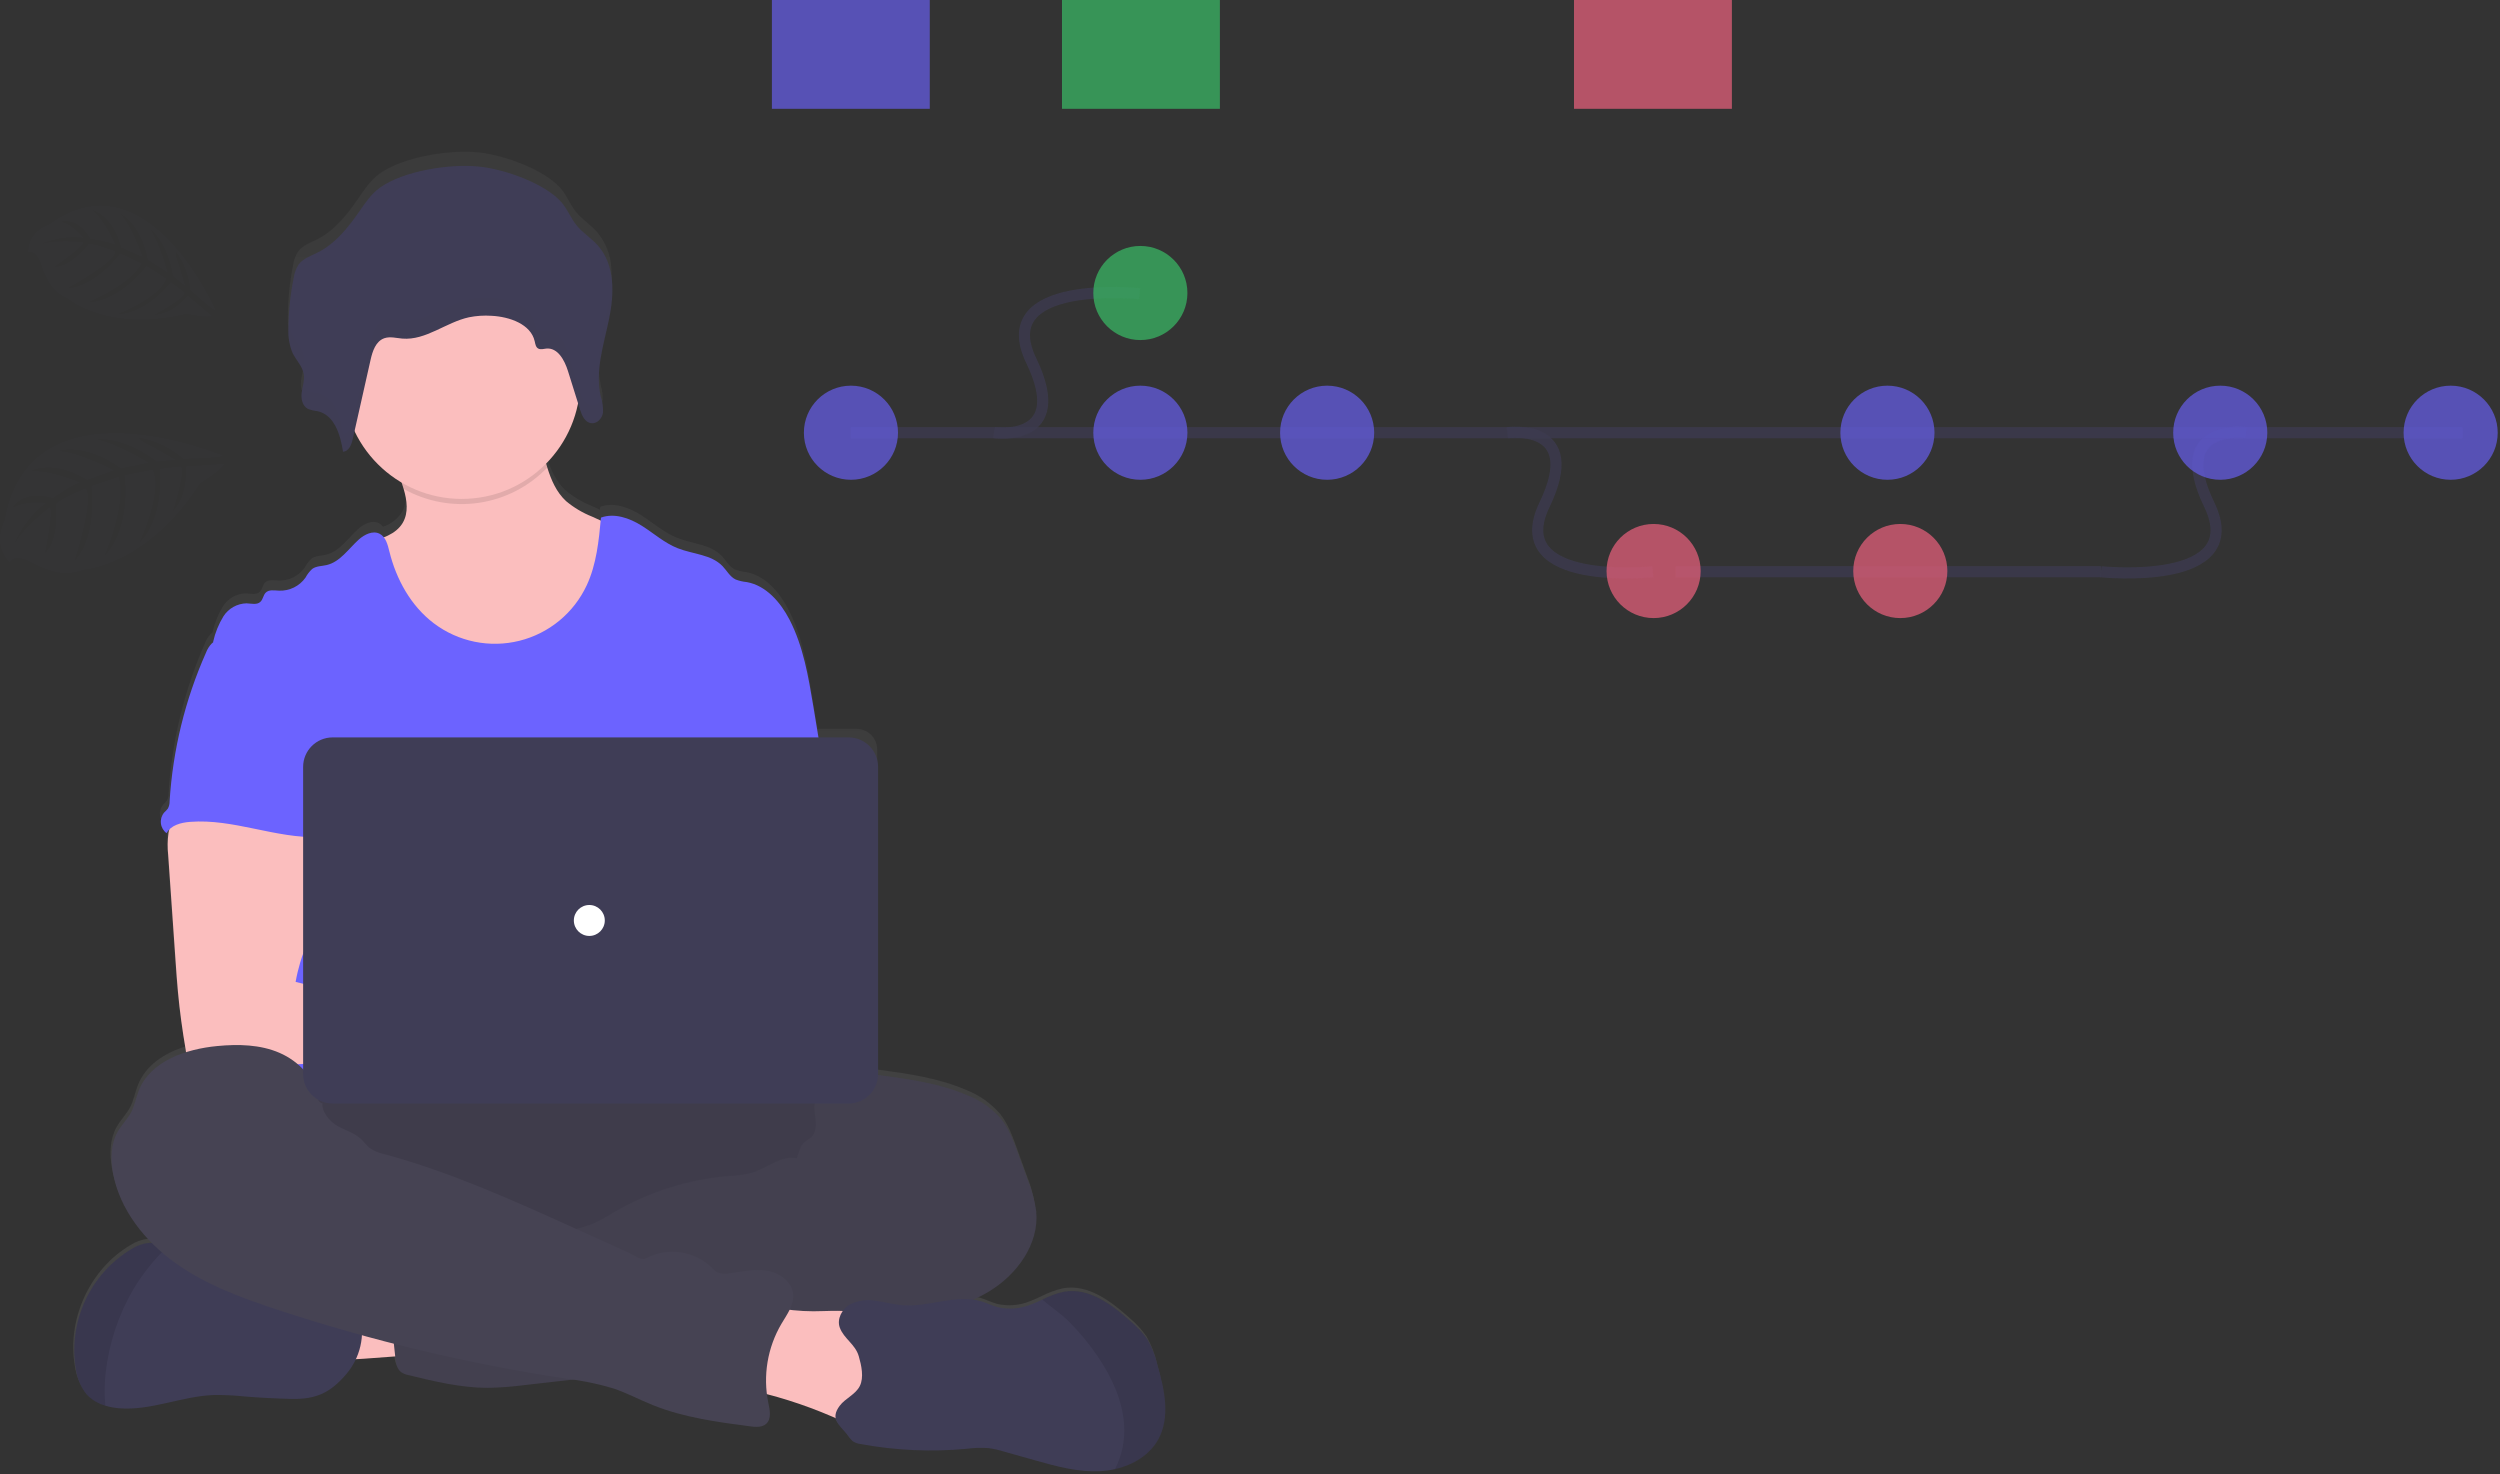 <svg width="675" height="398" viewBox="0 0 675 398" fill="none" xmlns="http://www.w3.org/2000/svg">
<rect x="0" y="0" width="675" height="398" fill="#333333" stroke="none"/>
<path d="M312.381 368.146C311.816 365.602 310.877 363.155 309.596 360.885C308.305 359.026 306.771 357.347 305.036 355.894C299.989 351.313 293.793 346.663 287.103 347.819C285.034 348.277 283.035 349.007 281.158 349.991C280.183 350.444 279.202 350.896 278.199 351.279C275.377 352.459 272.258 352.731 269.274 352.059C267.742 351.648 266.315 350.91 264.805 350.451C264.088 350.236 263.354 350.077 262.612 349.978C264.072 349.325 265.488 348.578 266.852 347.743C274.352 343.148 280.343 334.843 279.508 325.96C279.098 322.985 278.317 320.074 277.183 317.293L274.51 309.9C273.354 306.7 272.157 303.433 270.048 300.773C267.579 297.898 264.44 295.674 260.908 294.299C253.494 291.076 245.391 289.941 237.392 288.841L236.835 288.764V202.351C236.835 200.874 236.248 199.458 235.204 198.413C234.16 197.369 232.743 196.782 231.266 196.782H220.754C220.287 193.942 219.823 191.106 219.362 188.275C218.039 180.193 216.668 171.964 212.944 164.689C210.507 159.927 206.63 155.381 201.402 154.449C200.375 154.355 199.365 154.119 198.402 153.749C196.87 152.997 196.035 151.326 194.859 150.094C191.824 146.913 186.888 146.864 182.823 145.221C179.231 143.794 176.293 141.107 173.023 139.039C169.753 136.971 165.686 135.503 162.066 136.846C162.055 137.11 162.029 137.372 161.989 137.633L159.664 136.561C157.092 135.533 154.703 134.094 152.591 132.301C150.008 129.864 148.63 126.634 147.558 123.201C147.447 122.846 147.342 122.501 147.231 122.122C151.681 117.582 154.693 111.831 155.891 105.588L156.455 107.419C156.582 107.83 156.731 108.235 156.901 108.63C157.189 109.395 157.668 110.073 158.293 110.6C158.471 110.74 158.668 110.855 158.878 110.941C159.071 111.017 159.272 111.069 159.478 111.094C159.767 111.13 160.06 111.108 160.341 111.031C160.812 110.885 161.244 110.636 161.605 110.301C161.966 109.966 162.248 109.554 162.429 109.096C162.54 108.822 162.622 108.538 162.673 108.247C162.7 108.072 162.716 107.895 162.722 107.718V106.994C162.725 106.877 162.714 106.76 162.687 106.646V106.465C162.678 106.326 162.654 106.188 162.617 106.054C162.589 105.922 162.617 105.977 162.617 105.943C162.582 105.769 162.54 105.588 162.506 105.414V105.282C162.506 105.24 162.443 104.997 162.406 104.85C162.369 104.703 162.357 104.662 162.336 104.565V104.523C162.266 104.245 162.204 103.973 162.141 103.695C161.635 101.279 161.506 98.799 161.758 96.344C162.175 92.74 162.84 89.17 163.749 85.658L163.895 85.024C163.951 84.78 164.006 84.537 164.055 84.286C164.166 83.786 164.278 83.286 164.382 82.775L164.633 81.494L164.821 80.352V80.21C165.212 77.623 165.294 74.999 165.065 72.392C164.877 68.773 163.499 65.318 161.146 62.562C159.399 60.62 157.094 59.186 155.472 57.146C153.954 55.239 153.098 52.886 151.525 51.013C147.181 45.827 136.025 41.831 129.186 41.135C121.347 40.341 108.686 42.346 102.363 46.976C100.024 48.682 98.423 51.153 96.794 53.492C93.801 57.843 90.403 62.187 85.607 64.63C83.797 65.549 81.722 66.245 80.518 67.846C79.802 68.931 79.338 70.164 79.16 71.452C78.238 75.985 77.757 80.596 77.726 85.222V86.962C77.74 88.696 78.11 90.409 78.812 91.995C78.923 92.232 79.049 92.461 79.181 92.695L79.265 92.841C80.107 94.045 80.852 95.313 81.493 96.635C81.653 97.005 81.767 97.393 81.834 97.791C81.953 98.811 81.887 99.844 81.639 100.84C81.623 100.995 81.592 101.149 81.549 101.299L81.486 101.599C81.495 101.704 81.476 101.81 81.43 101.905C81.374 102.205 81.33 102.505 81.284 102.796C81.178 103.601 81.23 104.42 81.437 105.205C81.532 105.642 81.719 106.055 81.986 106.415C82.252 106.775 82.592 107.074 82.982 107.293C83.379 107.483 83.801 107.615 84.235 107.683C84.674 107.76 85.119 107.808 85.551 107.906C86.106 108.033 86.642 108.232 87.145 108.498C87.627 108.729 88.079 109.019 88.489 109.361C88.692 109.546 88.885 109.741 89.067 109.946C89.435 110.367 89.766 110.819 90.056 111.297C90.205 111.543 90.344 111.794 90.474 112.049C90.973 113.057 91.371 114.111 91.664 115.196C91.845 115.843 91.998 116.496 92.13 117.152C92.193 117.444 92.248 117.737 92.297 118.022C92.346 118.307 92.397 118.6 92.436 118.885C92.626 118.874 92.814 118.837 92.993 118.774C93.499 118.498 93.934 118.11 94.266 117.639C94.598 117.168 94.817 116.628 94.907 116.059C94.963 115.864 95.007 115.676 95.053 115.488C95.213 114.788 95.38 114.026 95.54 113.295C98.283 119.122 102.706 123.995 108.24 127.288C108.435 127.866 108.623 128.437 108.79 129.021C109.702 132.175 110.141 135.474 108.56 138.231C107.357 140.114 105.543 141.526 103.422 142.231C103.117 141.824 102.724 141.491 102.273 141.256C100.442 140.337 98.242 141.451 96.704 142.822C93.919 145.342 91.65 148.955 87.988 149.783C86.665 150.089 85.203 150.027 84.103 150.834C83.377 151.518 82.768 152.318 82.303 153.201C81.508 154.342 80.44 155.265 79.195 155.885C77.951 156.505 76.57 156.803 75.181 156.751C73.907 156.688 72.396 156.396 71.526 157.329C70.879 158.029 70.826 159.129 70.134 159.786C69.201 160.705 67.67 160.259 66.368 160.204C65.121 160.236 63.902 160.577 62.82 161.196C61.738 161.816 60.826 162.695 60.168 163.754C58.868 165.908 57.928 168.259 57.383 170.715V170.757C57.205 170.887 57.035 171.029 56.875 171.182C56.2 171.901 55.677 172.749 55.337 173.674C49.707 186.491 46.384 200.202 45.521 214.174C45.535 214.855 45.382 215.529 45.075 216.137C44.764 216.535 44.422 216.907 44.052 217.251C43.721 217.656 43.475 218.123 43.328 218.625C43.181 219.127 43.137 219.653 43.197 220.172C43.258 220.692 43.422 221.194 43.679 221.649C43.938 222.103 44.284 222.502 44.699 222.82C44.899 222.457 45.15 222.124 45.444 221.831C45.367 222.151 45.298 222.464 45.249 222.75C44.969 224.781 44.944 226.839 45.172 228.876C45.831 238.548 46.498 248.213 47.172 257.871C47.36 260.607 47.548 263.336 47.799 266.065C48.286 271.346 48.982 276.607 49.887 281.847C49.926 282.083 49.977 282.317 50.04 282.547C44.366 284.347 39.319 287.608 37.196 293.047C36.458 294.927 36.124 296.973 35.219 298.776C34.219 300.753 32.588 302.333 31.502 304.269C29.629 307.597 29.546 311.676 30.228 315.407C31.544 322.682 35.477 329.184 40.67 334.475H39.97C38.273 334.663 36.644 335.247 35.215 336.181C24.23 342.599 17.95 356.369 20.241 368.942C20.575 371.433 21.57 373.789 23.123 375.764C24.489 377.251 26.245 378.325 28.191 378.864C29.408 379.232 30.661 379.466 31.929 379.564C40.492 380.264 48.783 376.292 57.366 375.958C60.21 375.914 63.053 376.047 65.88 376.358C70.013 376.701 74.155 376.919 78.306 377.012C85.052 377.172 88.846 375.376 93.148 370.336C94.205 369.082 95.088 367.691 95.772 366.201C99.434 365.992 103.478 365.672 106.402 365.435L106.444 365.835C106.604 367.227 106.844 368.828 107.962 369.706C108.589 370.138 109.301 370.43 110.05 370.562C117.081 372.289 124.196 374.043 131.436 374.043C134.834 373.974 138.225 373.714 141.593 373.263L154.312 371.794C158.018 372.264 161.676 373.061 165.242 374.175C168.918 375.421 172.35 377.275 175.942 378.742C184.296 382.125 193.276 383.337 202.173 384.52C203.691 384.72 205.431 384.861 206.552 383.82C208 382.428 207.52 380.103 207.109 378.153C206.942 377.353 206.817 376.553 206.719 375.744C212.723 377.327 218.597 379.367 224.29 381.844L225.29 382.283C225.582 383.801 226.982 385.012 228.325 386.648C228.766 387.338 229.282 387.978 229.863 388.555C230.528 388.987 231.283 389.258 232.07 389.349C241.462 391.099 251.052 391.532 260.563 390.637C262.51 390.372 264.479 390.305 266.439 390.437C267.879 390.633 269.3 390.952 270.685 391.391L278.739 393.702C284.677 395.402 290.755 397.12 296.916 396.737C298.165 396.658 299.406 396.479 300.626 396.201C305.499 395.073 310.038 392.351 312.377 387.972C315.688 382.01 314.163 374.69 312.381 368.146Z" fill="url(#paint0_linear)"/>
<path d="M87.031 366.79C85.562 363.448 84.17 359.606 85.639 356.264C86.598 354.296 88.245 352.748 90.268 351.913C92.27 351.097 94.381 350.576 96.533 350.368C103.288 349.482 110.124 349.389 116.901 350.09C117.395 354.002 116.351 357.97 115.453 361.751C114.639 365.232 114.172 365.751 110.58 365.928C108.256 366.05 87.581 368.02 87.031 366.79Z" fill="#FBBEBE"/>
<path d="M149.023 344.247C204.003 344.247 248.573 331.78 248.573 316.401C248.573 301.022 204.003 288.555 149.023 288.555C94.043 288.555 49.473 301.022 49.473 316.401C49.473 331.78 94.043 344.247 149.023 344.247Z" fill="#464353"/>
<path opacity="0.1" d="M149.023 344.247C204.003 344.247 248.573 331.78 248.573 316.401C248.573 301.022 204.003 288.555 149.023 288.555C94.043 288.555 49.473 301.022 49.473 316.401C49.473 331.78 94.043 344.247 149.023 344.247Z" fill="black"/>
<path d="M166.872 169.4C163.46 175.994 157.792 181.142 150.902 183.908C146.834 185.39 142.553 186.204 138.225 186.317C133.494 186.673 128.739 186.093 124.232 184.611C118.273 182.453 113.323 178.039 109.613 172.895C105.903 167.751 103.348 161.875 101.127 155.951C99.957 152.867 98.844 149.581 99.394 146.323C102.979 145.509 106.905 144.311 108.757 141.13C110.337 138.401 109.899 135.13 108.987 132.01C108.729 131.126 108.43 130.249 108.131 129.41C107.431 127.391 105.031 123.555 106.739 121.829C107.804 120.736 112.266 120.179 113.805 119.469C118.546 117.283 122.918 114.123 128.125 113.085C132.625 112.185 137.279 113.029 141.776 113.962C142.373 114.049 142.946 114.255 143.461 114.568C144.048 115.063 144.483 115.715 144.714 116.448C145.995 119.567 146.747 123.013 147.777 126.264C148.849 129.664 150.227 132.864 152.81 135.279C154.928 137.057 157.318 138.482 159.89 139.498L166.058 142.324C167.155 142.735 168.15 143.379 168.975 144.211C169.781 145.32 170.263 146.631 170.367 147.998C171.472 155.324 170.25 162.811 166.872 169.405V169.4Z" fill="#FBBEBE"/>
<path opacity="0.1" d="M147.748 126.261C142.836 131.375 136.366 134.714 129.352 135.754C122.339 136.795 115.178 135.478 108.993 132.011C108.735 131.127 108.436 130.25 108.137 129.411C107.437 127.392 105.037 123.556 106.745 121.83C107.81 120.737 112.272 120.18 113.811 119.47C118.552 117.284 122.924 114.124 128.131 113.086C132.631 112.186 137.285 113.03 141.783 113.963C142.38 114.05 142.953 114.256 143.468 114.569C144.055 115.064 144.49 115.716 144.721 116.449C145.966 119.564 146.718 123.01 147.748 126.261Z" fill="black"/>
<path d="M124.658 134.706C142.344 134.706 156.681 120.369 156.681 102.683C156.681 84.997 142.344 70.66 124.658 70.66C106.972 70.66 92.635 84.997 92.635 102.683C92.635 120.369 106.972 134.706 124.658 134.706Z" fill="#FBBEBE"/>
<path d="M222.223 206.609L219.592 190.667C218.262 182.667 216.892 174.516 213.173 167.311C210.73 162.591 206.852 158.094 201.624 157.161C200.594 157.068 199.582 156.832 198.617 156.461C197.085 155.723 196.25 154.066 195.074 152.841C192.039 149.694 187.096 149.641 183.031 148.041C179.439 146.649 176.501 143.969 173.231 141.922C169.961 139.875 165.887 138.441 162.267 139.75C161.682 145.981 161.067 152.35 158.417 158.024C156.696 161.719 154.171 164.982 151.027 167.576C147.882 170.169 144.198 172.026 140.243 173.012C136.288 173.998 132.163 174.087 128.169 173.274C124.175 172.46 120.414 170.764 117.16 168.309C110.96 163.638 106.982 156.433 105.131 148.893C104.678 147.055 104.163 144.946 102.472 144.103C100.641 143.184 98.441 144.298 96.903 145.648C94.118 148.148 91.842 151.725 88.18 152.568C86.857 152.874 85.395 152.812 84.295 153.612C83.564 154.287 82.952 155.08 82.485 155.958C81.684 157.09 80.613 158.005 79.37 158.62C78.126 159.235 76.749 159.531 75.363 159.481C74.089 159.418 72.578 159.126 71.708 160.052C71.061 160.752 71.008 161.834 70.316 162.482C69.376 163.394 67.852 162.948 66.543 162.9C65.304 162.932 64.092 163.265 63.012 163.872C61.931 164.479 61.015 165.34 60.343 166.381C59.041 168.499 58.1 170.819 57.558 173.245C65.167 190.189 72.128 207.155 79.737 224.099C80.093 224.738 80.283 225.456 80.287 226.187C80.134 226.946 79.811 227.661 79.34 228.276C75.609 234.27 75.727 241.809 76.14 248.854C76.553 255.899 77.052 263.341 73.905 269.654C73.049 271.387 71.935 272.975 71.12 274.708C69.213 278.634 68.52 291.193 69.637 295.408H227.02C224.02 287.159 225.161 270.608 225.788 261.847C226.227 255.721 225.088 249.602 224.605 243.476C223.539 230.969 224.291 219.1 222.223 206.609Z" fill="#6C63FF"/>
<path d="M45.499 224.85C45.22 226.864 45.192 228.906 45.415 230.927L47.415 259.657C47.603 262.365 47.791 265.066 48.042 267.767C48.522 273.009 49.242 278.209 50.13 283.403C50.15 284.14 50.462 284.839 50.997 285.347C51.532 285.855 52.247 286.129 52.984 286.111C61.79 287.977 70.884 287.9 79.876 287.392C93.59 286.626 107.283 284.879 121.019 285.178C124.555 285.255 128.677 285.178 130.819 282.393C132.961 279.608 131.719 275.104 128.919 272.856C126.119 270.608 122.319 270.071 118.727 270.071C113.972 270.022 109.218 270.698 104.477 270.419C100.139 270.03 95.846 269.239 91.654 268.059L79.819 265.114C80.441 261.547 81.486 258.068 82.931 254.748C85.256 248.712 87.431 242.475 87.47 236.008C87.509 229.541 85.075 222.739 79.778 219.036C75.42 215.994 69.809 215.43 64.497 215.555C60.633 215.666 53.957 214.74 50.428 216.255C47.636 217.478 46.021 222.114 45.499 224.85Z" fill="#FBBEBE"/>
<path d="M230.275 290.539C232.593 289.655 235.148 289.975 237.633 290.309C245.633 291.402 253.749 292.523 261.163 295.718C264.691 297.075 267.831 299.277 270.31 302.13C272.398 304.768 273.617 307.999 274.772 311.18L277.445 318.504C278.582 321.255 279.365 324.14 279.777 327.088C280.612 335.853 274.619 344.116 267.077 348.669C259.535 353.222 250.662 354.844 242.016 356.542C233.37 358.24 224.689 360.12 216.077 362.111C212.062 363.153 207.988 363.954 203.877 364.511C194.66 365.555 185.025 364.017 176.268 367.066C172.787 368.284 169.368 370.094 165.756 370.937C163.356 371.442 160.93 371.812 158.488 372.044L141.913 373.938C138.542 374.389 135.149 374.649 131.749 374.718C124.509 374.718 117.387 373.005 110.356 371.293C109.609 371.162 108.897 370.875 108.268 370.451C107.154 369.574 106.911 368.021 106.75 366.615C106.04 360.392 105.418 354.161 104.884 347.923C104.717 345.897 104.592 343.704 105.699 341.999C107.091 339.911 109.806 339.256 112.285 338.852C122.794 337.133 133.44 336.394 144.085 336.645C148.13 332.6 154.799 332.579 160.096 330.38C162.045 329.485 163.931 328.459 165.742 327.31C175.219 321.781 185.809 318.435 196.742 317.515C198.883 317.451 201.01 317.149 203.084 316.615C207.184 315.341 210.923 311.874 215.134 312.723C215.656 311.282 216.018 309.354 217.222 308.365C217.822 307.857 218.559 307.516 219.109 306.973C220.272 305.796 220.376 303.945 220.202 302.302C220.028 300.659 219.638 298.974 220.063 297.373C220.24 296.767 220.5 296.188 220.836 295.654C222.927 292.043 226.08 290.191 230.275 290.539Z" fill="#464353"/>
<path opacity="0.05" d="M230.275 290.539C232.593 289.655 235.148 289.975 237.633 290.309C245.633 291.402 253.749 292.523 261.163 295.718C264.691 297.075 267.831 299.277 270.31 302.13C272.398 304.768 273.617 307.999 274.772 311.18L277.445 318.504C278.582 321.255 279.365 324.14 279.777 327.088C280.612 335.853 274.619 344.116 267.077 348.669C259.535 353.222 250.662 354.844 242.016 356.542C233.37 358.24 224.689 360.12 216.077 362.111C212.062 363.153 207.988 363.954 203.877 364.511C194.66 365.555 185.025 364.017 176.268 367.066C172.787 368.284 169.368 370.094 165.756 370.937C163.356 371.442 160.93 371.812 158.488 372.044L141.913 373.938C138.542 374.389 135.149 374.649 131.749 374.718C124.509 374.718 117.387 373.005 110.356 371.293C109.609 371.162 108.897 370.875 108.268 370.451C107.154 369.574 106.911 368.021 106.75 366.615C106.04 360.392 105.418 354.161 104.884 347.923C104.717 345.897 104.592 343.704 105.699 341.999C107.091 339.911 109.806 339.256 112.285 338.852C122.794 337.133 133.44 336.394 144.085 336.645C148.13 332.6 154.799 332.579 160.096 330.38C162.045 329.485 163.931 328.459 165.742 327.31C175.219 321.781 185.809 318.435 196.742 317.515C198.883 317.451 201.01 317.149 203.084 316.615C207.184 315.341 210.923 311.874 215.134 312.723C215.656 311.282 216.018 309.354 217.222 308.365C217.822 307.857 218.559 307.516 219.109 306.973C220.272 305.796 220.376 303.945 220.202 302.302C220.028 300.659 219.638 298.974 220.063 297.373C220.24 296.767 220.5 296.188 220.836 295.654C222.927 292.043 226.08 290.191 230.275 290.539Z" fill="black"/>
<path d="M93.435 371.091C89.126 376.082 85.335 377.864 78.586 377.704C74.437 377.607 70.292 377.391 66.153 377.057C63.324 376.75 60.478 376.616 57.632 376.657C49.042 376.991 40.75 380.924 32.181 380.235C30.914 380.134 29.661 379.899 28.443 379.535C26.5 379.001 24.744 377.938 23.37 376.465C21.819 374.512 20.823 372.177 20.488 369.705C19.453 363.419 20.327 356.966 22.998 351.182C25.669 345.397 30.014 340.547 35.47 337.258C36.904 336.332 38.535 335.752 40.232 335.566C41.896 335.559 43.541 335.921 45.049 336.624L45.149 336.666C49.615 338.504 53.671 341.211 57.081 344.63C57.598 345.223 58.216 345.72 58.905 346.099C59.593 346.357 60.321 346.493 61.056 346.499L70.203 347.077C71.753 347.123 73.293 347.335 74.798 347.71C76.457 348.289 78.071 348.987 79.629 349.799C84.551 351.999 90.009 352.584 95.329 353.433C95.841 353.461 96.33 353.657 96.721 353.99C96.933 354.253 97.081 354.561 97.153 354.89C97.901 357.688 97.953 360.626 97.305 363.448C96.657 366.27 95.329 368.892 93.436 371.083L93.435 371.091Z" fill="#3F3D56"/>
<path opacity="0.1" d="M45.15 336.673C41.601 340.062 38.522 343.911 35.996 348.118C31.942 355.061 29.394 362.779 28.519 370.771C28.187 373.686 28.161 376.628 28.442 379.549C26.499 379.013 24.743 377.948 23.37 376.472C21.819 374.519 20.823 372.184 20.488 369.712C19.453 363.425 20.327 356.973 22.998 351.189C25.669 345.404 30.014 340.554 35.47 337.265C36.904 336.339 38.535 335.759 40.232 335.573C41.896 335.566 43.541 335.927 45.049 336.631L45.15 336.673Z" fill="black"/>
<path d="M222.314 353.993C227.431 353.854 233.174 353.593 236.933 357.042C240.518 360.3 240.992 365.674 241.233 370.513L241.505 376.131C241.717 377.839 241.534 379.573 240.969 381.199C239.744 383.984 236.381 385.327 233.311 385.167C230.241 385.007 227.422 383.667 224.616 382.452C217 379.171 209.069 376.672 200.947 374.996C201.214 371.111 201.655 367.245 202.27 363.396C202.695 360.73 202.764 356.267 204.546 354.054C206.433 351.715 208.89 352.982 211.452 353.414C215.047 353.963 218.686 354.156 222.319 353.992L222.314 353.993Z" fill="#FBBEBE"/>
<path d="M87.094 297.542C87.094 298.242 86.001 297.542 85.904 296.797C85.138 291.165 80.669 286.522 75.462 284.266C70.255 282.01 64.324 281.892 58.685 282.428C50.157 283.236 40.585 286.5 37.466 294.471C36.728 296.337 36.394 298.356 35.489 300.145C34.489 302.108 32.851 303.674 31.765 305.582C29.892 308.882 29.816 312.926 30.491 316.658C32.308 326.613 39.116 335.127 47.366 341.023C55.616 346.919 65.257 350.442 74.866 353.616C100.288 361.999 126.371 368.228 152.838 372.235C157.148 372.74 161.406 373.618 165.564 374.86C169.24 376.092 172.679 377.937 176.271 379.385C184.625 382.74 193.612 383.938 202.516 385.114C204.034 385.309 205.774 385.448 206.895 384.414C208.343 383.07 207.863 380.731 207.452 378.803C205.941 371.471 207.208 363.839 211.009 357.389C212.499 354.883 214.434 352.314 214.156 349.411C213.822 346.028 210.456 343.633 207.097 343.09C203.738 342.547 200.33 343.348 196.961 343.79C195.806 344.056 194.596 343.936 193.515 343.449C193.014 343.11 192.56 342.707 192.164 342.249C189.843 340.01 186.872 338.563 183.678 338.117C180.484 337.671 177.23 338.247 174.384 339.764C173.138 340.464 171.251 338.908 169.956 338.323L155.316 331.696C138.497 324.087 121.594 316.443 103.801 311.626C102.381 311.347 101.032 310.786 99.833 309.976C98.949 309.276 98.315 308.333 97.501 307.56C95.726 305.882 93.254 305.214 91.124 304.024C88.994 302.834 86.606 299.935 87.094 297.542Z" fill="#464353"/>
<path d="M312.792 388.522C310.453 392.859 305.914 395.56 301.041 396.674C299.818 396.95 298.575 397.127 297.324 397.203C291.163 397.586 285.079 395.88 279.141 394.196L271.08 391.927C269.694 391.491 268.273 391.174 266.833 390.98C264.873 390.848 262.904 390.915 260.957 391.18C251.429 392.066 241.825 391.635 232.415 389.899C231.628 389.814 230.872 389.544 230.208 389.112C229.627 388.542 229.11 387.909 228.669 387.225C226.476 384.587 224.116 383.048 226.713 379.567C228.213 377.548 230.987 376.539 232.15 374.221C233.313 371.903 232.568 368.61 231.878 366.215C230.938 362.908 227.847 361.481 226.74 358.446C225.912 356.156 227.304 353.496 229.399 352.246C231.586 351.125 234.084 350.765 236.499 351.223C238.915 351.543 241.282 352.223 243.711 352.413C250.854 352.984 258.156 349.301 265.011 351.376C266.522 351.835 267.949 352.566 269.48 352.97C272.466 353.638 275.585 353.368 278.412 352.197C279.412 351.821 280.396 351.369 281.371 350.923C283.251 349.945 285.252 349.221 287.323 348.772C294.013 347.623 300.216 352.253 305.263 356.772C306.996 358.21 308.529 359.872 309.823 361.715C311.12 363.952 312.06 366.379 312.608 368.906C314.456 375.351 315.98 382.604 312.792 388.522Z" fill="#3F3D56"/>
<path opacity="0.1" d="M312.792 388.521C310.453 392.858 305.914 395.559 301.041 396.673C302.936 392.99 303.791 388.86 303.512 384.727C303.094 378.107 300.184 371.869 296.474 366.369C294.191 362.984 291.595 359.821 288.719 356.922C286.505 354.694 283.783 352.922 281.402 350.886C283.281 349.907 285.283 349.184 287.354 348.735C294.044 347.586 300.247 352.216 305.294 356.735C307.027 358.173 308.56 359.835 309.854 361.678C311.151 363.915 312.091 366.342 312.639 368.869C314.456 375.354 315.983 382.604 312.792 388.521Z" fill="black"/>
<path d="M57.157 173.76C56.479 174.47 55.953 175.311 55.612 176.231C49.985 188.913 46.661 202.496 45.796 216.343C45.811 217.018 45.655 217.686 45.343 218.285C45.035 218.684 44.693 219.054 44.32 219.392C43.981 219.794 43.728 220.261 43.577 220.764C43.426 221.267 43.379 221.796 43.441 222.318C43.502 222.84 43.67 223.344 43.933 223.798C44.197 224.253 44.551 224.649 44.974 224.961C46.123 222.796 48.874 222.093 51.316 221.905C63.016 220.979 74.449 226.423 86.186 226.012C85.358 223.151 84.167 220.401 83.492 217.505C80.506 204.647 87.954 190.648 83.392 178.263C82.48 175.785 80.955 173.348 78.554 172.263C77.559 171.861 76.517 171.585 75.454 171.442C72.488 170.906 66.585 168.616 63.717 169.535C62.659 169.876 62.241 170.872 61.364 171.47C60.034 172.326 58.266 172.639 57.157 173.76Z" fill="#6C63FF"/>
<path d="M229.116 199.099H89.814C85.412 199.099 81.844 202.667 81.844 207.069V289.982C81.844 294.384 85.412 297.952 89.814 297.952H229.116C233.518 297.952 237.086 294.384 237.086 289.982V207.069C237.086 202.667 233.518 199.099 229.116 199.099Z" fill="#3F3D56"/>
<path d="M159.117 252.703C161.424 252.703 163.294 250.833 163.294 248.526C163.294 246.219 161.424 244.349 159.117 244.349C156.81 244.349 154.94 246.219 154.94 248.526C154.94 250.833 156.81 252.703 159.117 252.703Z" fill="white"/>
<path d="M102.534 50.708C100.195 52.4 98.594 54.829 96.965 57.161C93.965 61.47 90.565 65.772 85.771 68.174C83.954 69.086 81.88 69.774 80.671 71.362C79.956 72.435 79.492 73.656 79.313 74.933C78.394 79.424 77.914 83.994 77.879 88.578C77.735 90.87 78.114 93.165 78.986 95.289C79.94 97.238 81.659 98.889 82.014 101.011C82.285 102.668 81.673 104.318 81.457 105.982C81.241 107.646 81.617 109.616 83.157 110.409C83.986 110.721 84.852 110.925 85.733 111.015C90.362 112.045 91.915 117.475 92.618 121.965C94.191 121.874 94.901 120.071 95.229 118.603L100.053 97.155C100.575 94.83 101.445 92.136 103.763 91.321C105.315 90.785 107.014 91.286 108.636 91.421C115.006 91.943 120.394 87.021 126.625 85.664C128.619 85.263 130.658 85.128 132.688 85.264C137.603 85.508 143.318 87.526 144.362 92.114C144.536 92.859 144.64 93.75 145.337 94.114C146.034 94.478 146.764 94.17 147.495 94.114C150.614 93.801 152.452 97.314 153.35 100.177L156.622 110.619C157.109 112.199 157.931 114.058 159.643 114.26C161.223 114.455 162.567 112.96 162.804 111.475C162.882 109.946 162.672 108.415 162.184 106.964C160.646 100.107 162.999 93.09 164.433 86.219C165.867 79.348 166.125 71.454 161.314 66.163C159.567 64.249 157.269 62.821 155.64 60.803C154.122 58.909 153.266 56.584 151.693 54.726C147.342 49.595 136.183 45.634 129.34 44.98C121.525 44.139 108.855 46.12 102.534 50.708Z" fill="#3F3D56"/>
<g opacity="0.1">
<path opacity="0.1" d="M159.673 109.394C157.96 109.185 157.139 107.306 156.652 105.753C155.561 102.268 154.471 98.787 153.38 95.311C152.48 92.436 150.644 88.927 147.525 89.248C146.794 89.325 146.007 89.61 145.367 89.248C144.727 88.886 144.567 87.988 144.392 87.248C143.348 82.653 137.632 80.642 132.718 80.398C130.688 80.266 128.65 80.4 126.655 80.798C120.424 82.19 115.036 87.063 108.666 86.555C107.023 86.423 105.324 85.921 103.793 86.455C101.447 87.263 100.605 89.936 100.083 92.289L95.262 113.724C94.935 115.2 94.225 117.003 92.651 117.086C91.951 112.603 90.395 107.173 85.766 106.142C84.886 106.045 84.021 105.842 83.19 105.536C82.584 105.205 82.109 104.675 81.846 104.036C81.721 104.683 81.575 105.331 81.491 105.978C81.282 107.635 81.651 109.612 83.191 110.406C84.02 110.718 84.886 110.922 85.767 111.012C90.396 112.042 91.949 117.472 92.652 121.962C94.225 121.872 94.935 120.068 95.263 118.6L100.087 97.152C100.609 94.827 101.479 92.133 103.797 91.318C105.349 90.782 107.048 91.283 108.67 91.418C115.04 91.94 120.428 87.018 126.659 85.661C128.653 85.26 130.692 85.125 132.722 85.261C137.637 85.505 143.352 87.523 144.396 92.111C144.57 92.856 144.674 93.747 145.371 94.111C146.068 94.475 146.798 94.167 147.529 94.111C150.648 93.798 152.486 97.311 153.384 100.174C154.47 103.659 155.561 107.14 156.656 110.616C157.143 112.196 157.965 114.055 159.677 114.257C161.257 114.452 162.601 112.957 162.838 111.472C162.945 110.223 162.803 108.965 162.42 107.772C162.172 108.28 161.779 108.704 161.291 108.99C160.803 109.276 160.242 109.412 159.677 109.38L159.673 109.394Z" fill="black"/>
<path opacity="0.1" d="M82.025 96.139C81.67 94.016 79.937 92.366 78.997 90.417C78.393 89.102 78.043 87.685 77.967 86.24C77.967 87.02 77.897 87.799 77.89 88.586C77.746 90.878 78.125 93.173 78.997 95.297C79.77 96.877 81.044 98.27 81.684 99.878C82.022 98.663 82.137 97.396 82.025 96.14V96.139Z" fill="black"/>
<path opacity="0.1" d="M164.463 81.325C163.196 87.395 161.219 93.577 161.832 99.662C162.232 95.172 163.538 90.654 164.463 86.198C165.236 82.815 165.508 79.336 165.271 75.874C165.12 77.707 164.85 79.527 164.463 81.325Z" fill="black"/>
</g>
<g opacity="0.8">
<path opacity="0.8" d="M229.755 116.835H664.891" stroke="#3F3D56" stroke-width="3" stroke-miterlimit="10"/>
<path opacity="0.8" d="M268.412 116.828C268.412 116.828 289.22 119.717 278.444 97.391C267.668 75.065 307.682 79.291 307.682 79.291" stroke="#3F3D56" stroke-width="3" stroke-miterlimit="10"/>
<path opacity="0.8" d="M406.995 116.828C406.995 116.828 427.803 113.946 417.026 136.271C406.249 158.596 446.264 154.371 446.264 154.371" stroke="#3F3D56" stroke-width="3" stroke-miterlimit="10"/>
<path opacity="0.8" d="M606.533 116.828C606.533 116.828 585.718 113.946 596.502 136.271C607.286 158.596 567.264 154.371 567.264 154.371" stroke="#3F3D56" stroke-width="3" stroke-miterlimit="10"/>
<path opacity="0.8" d="M567.263 154.364H452.447" stroke="#3F3D56" stroke-width="3" stroke-miterlimit="10"/>
<path opacity="0.8" d="M229.755 129.54C236.772 129.54 242.46 123.852 242.46 116.835C242.46 109.818 236.772 104.13 229.755 104.13C222.738 104.13 217.05 109.818 217.05 116.835C217.05 123.852 222.738 129.54 229.755 129.54Z" fill="#6C63FF"/>
<path opacity="0.8" d="M307.898 91.816C314.915 91.816 320.603 86.128 320.603 79.111C320.603 72.094 314.915 66.406 307.898 66.406C300.881 66.406 295.193 72.094 295.193 79.111C295.193 86.128 300.881 91.816 307.898 91.816Z" fill="#3ACC6C"/>
<path opacity="0.8" d="M307.898 129.54C314.915 129.54 320.603 123.852 320.603 116.835C320.603 109.818 314.915 104.13 307.898 104.13C300.881 104.13 295.193 109.818 295.193 116.835C295.193 123.852 300.881 129.54 307.898 129.54Z" fill="#6C63FF"/>
<path opacity="0.8" d="M358.327 129.54C365.344 129.54 371.032 123.852 371.032 116.835C371.032 109.818 365.344 104.13 358.327 104.13C351.31 104.13 345.622 109.818 345.622 116.835C345.622 123.852 351.31 129.54 358.327 129.54Z" fill="#6C63FF"/>
<path opacity="0.8" d="M446.474 166.882C453.491 166.882 459.179 161.194 459.179 154.177C459.179 147.16 453.491 141.472 446.474 141.472C439.457 141.472 433.769 147.16 433.769 154.177C433.769 161.194 439.457 166.882 446.474 166.882Z" fill="#FF6584"/>
<path opacity="0.8" d="M513.082 166.882C520.099 166.882 525.787 161.194 525.787 154.177C525.787 147.16 520.099 141.472 513.082 141.472C506.065 141.472 500.377 147.16 500.377 154.177C500.377 161.194 506.065 166.882 513.082 166.882Z" fill="#FF6584"/>
<path opacity="0.8" d="M509.608 129.54C516.625 129.54 522.313 123.852 522.313 116.835C522.313 109.818 516.625 104.13 509.608 104.13C502.591 104.13 496.903 109.818 496.903 116.835C496.903 123.852 502.591 129.54 509.608 129.54Z" fill="#6C63FF"/>
<path opacity="0.8" d="M661.675 129.54C668.692 129.54 674.38 123.852 674.38 116.835C674.38 109.818 668.692 104.13 661.675 104.13C654.658 104.13 648.97 109.818 648.97 116.835C648.97 123.852 654.658 129.54 661.675 129.54Z" fill="#6C63FF"/>
<path opacity="0.8" d="M599.467 129.54C606.484 129.54 612.172 123.852 612.172 116.835C612.172 109.818 606.484 104.13 599.467 104.13C592.45 104.13 586.762 109.818 586.762 116.835C586.762 123.852 592.45 129.54 599.467 129.54Z" fill="#6C63FF"/>
<path opacity="0.8" d="M251.036 0H208.411V29.378H251.036V0Z" fill="#6C63FF"/>
<path opacity="0.8" d="M329.367 0H286.742V29.378H329.367V0Z" fill="#3ACC6C"/>
<path opacity="0.8" d="M467.608 0H424.983V29.378H467.608V0Z" fill="#FF6584"/>
</g>
<g opacity="0.1">
<path opacity="0.1" d="M60.107 123.01C60.107 123.01 8.059 101.123 1.237 140.615C1.237 140.615 -2.32 146.769 2.629 151.851C2.629 151.851 3.694 149.122 8.72 151.942C10.515 152.935 12.422 153.711 14.401 154.253C17.073 154.99 19.912 154.838 22.49 153.821C22.49 153.821 39.608 152.895 54.005 130.5C54.005 130.5 60.18 126.685 60.486 125.251L50.169 125.951C50.169 125.951 50.963 133.504 46.688 138.036C46.688 138.036 50.475 126.313 48.658 125.986C48.289 125.916 43.207 126.586 43.207 126.586C43.207 126.586 44.523 139.722 37.638 146.517C37.638 146.517 44.029 133.158 41.251 126.823L33.635 128.292C33.635 128.292 35.723 142.111 28.191 150.144C28.191 150.144 34.391 135.944 31.991 128.73L24.702 131.18C24.702 131.18 26.456 144.692 20.156 151.368C20.156 151.368 25.656 134.236 23.066 131.876C23.066 131.876 16.508 134.535 15.109 136.053C15.109 136.053 16.146 145.799 12.143 149.315C12.143 149.315 14.6 137.48 13.382 136.993C13.382 136.993 5.766 142.729 3.441 147.679C3.441 147.679 6.341 140.119 12.428 135.844C12.428 135.844 7.311 134.981 3.378 137.118C3.378 137.118 6.009 132.099 14.273 134.48C14.273 134.48 20.392 130.24 21.617 130.303C21.617 130.303 13.799 126.822 8.153 127.254C8.153 127.254 14.21 123.773 23.524 129.586L30.799 126.962C30.799 126.962 20.705 121.79 15.651 121.81C15.651 121.81 22.376 119.21 32.686 126.446L40.135 124.928C40.135 124.928 31.781 119.811 26.149 118.621C26.149 118.621 32.902 117.549 42.286 124.573L47.375 124.148C47.375 124.148 41.214 120.514 39.348 119.63C37.482 118.746 37.566 118.175 37.566 118.175C41.993 118.934 46.124 120.905 49.498 123.87C49.498 123.87 60.069 123.657 60.107 123.01Z" fill="#6C63FF"/>
</g>
<g opacity="0.1">
<path opacity="0.1" d="M58.188 83.775C58.188 83.775 39.754 41.122 13.196 60.684C13.196 60.684 7.585 62.313 7.627 68.133C7.627 68.133 9.813 67.117 11.198 71.663C11.706 73.275 12.407 74.82 13.286 76.263C14.448 78.226 16.221 79.754 18.333 80.614C18.333 80.614 29.033 89.814 50.356 84.714C50.356 84.714 56.204 85.96 57.199 85.292L50.683 79.813C50.683 79.813 46.847 84.756 41.71 84.992C41.71 84.992 50.642 80.192 49.751 78.956C49.57 78.705 46.166 76.213 46.166 76.213C46.166 76.213 39.466 84.762 31.547 84.894C31.547 84.894 42.957 80.594 44.913 75.252L39.553 71.771C39.553 71.771 32.793 81.171 23.743 81.663C23.743 81.663 35.515 76.755 38.202 71.102L32.473 68.408C32.473 68.408 25.818 77.458 18.292 77.799C18.292 77.799 31.324 70.754 31.122 67.879C31.122 67.879 25.713 65.721 23.993 65.846C23.993 65.846 19.071 72.216 14.679 72.035C14.679 72.035 22.887 66.403 22.441 65.422C22.441 65.422 14.641 64.489 10.446 66.122C10.446 66.122 16.475 63.282 22.524 64.215C22.524 64.215 19.976 60.783 16.433 59.829C16.433 59.829 20.861 58.346 24.411 64.458C24.411 64.458 30.454 65.433 31.164 66.158C31.164 66.158 28.512 59.621 24.899 56.676C24.899 56.676 30.468 58.068 32.699 66.819L38.519 69.402C38.519 69.402 35.47 60.575 32.449 57.714C32.449 57.714 37.928 59.997 39.933 70.175L45.224 73.51C45.224 73.51 43.177 65.71 40.511 61.794C40.511 61.794 45.133 65.01 46.7 74.527L49.972 77.172C49.972 77.172 48.378 71.505 47.772 69.918C47.166 68.331 47.542 68.038 47.542 68.038C49.741 71.023 51.065 74.562 51.364 78.257C51.364 78.257 57.792 84.13 58.188 83.775Z" fill="#6C63FF"/>
</g>
<defs>
<linearGradient id="paint0_linear" x1="167.051" y1="396.791" x2="167.051" y2="40.966" gradientUnits="userSpaceOnUse">
<stop stop-color="#808080" stop-opacity="0.251"/>
<stop offset="0.54" stop-color="#808080" stop-opacity="0.122"/>
<stop offset="1" stop-color="#808080" stop-opacity="0.102"/>
</linearGradient>
</defs>
</svg>

